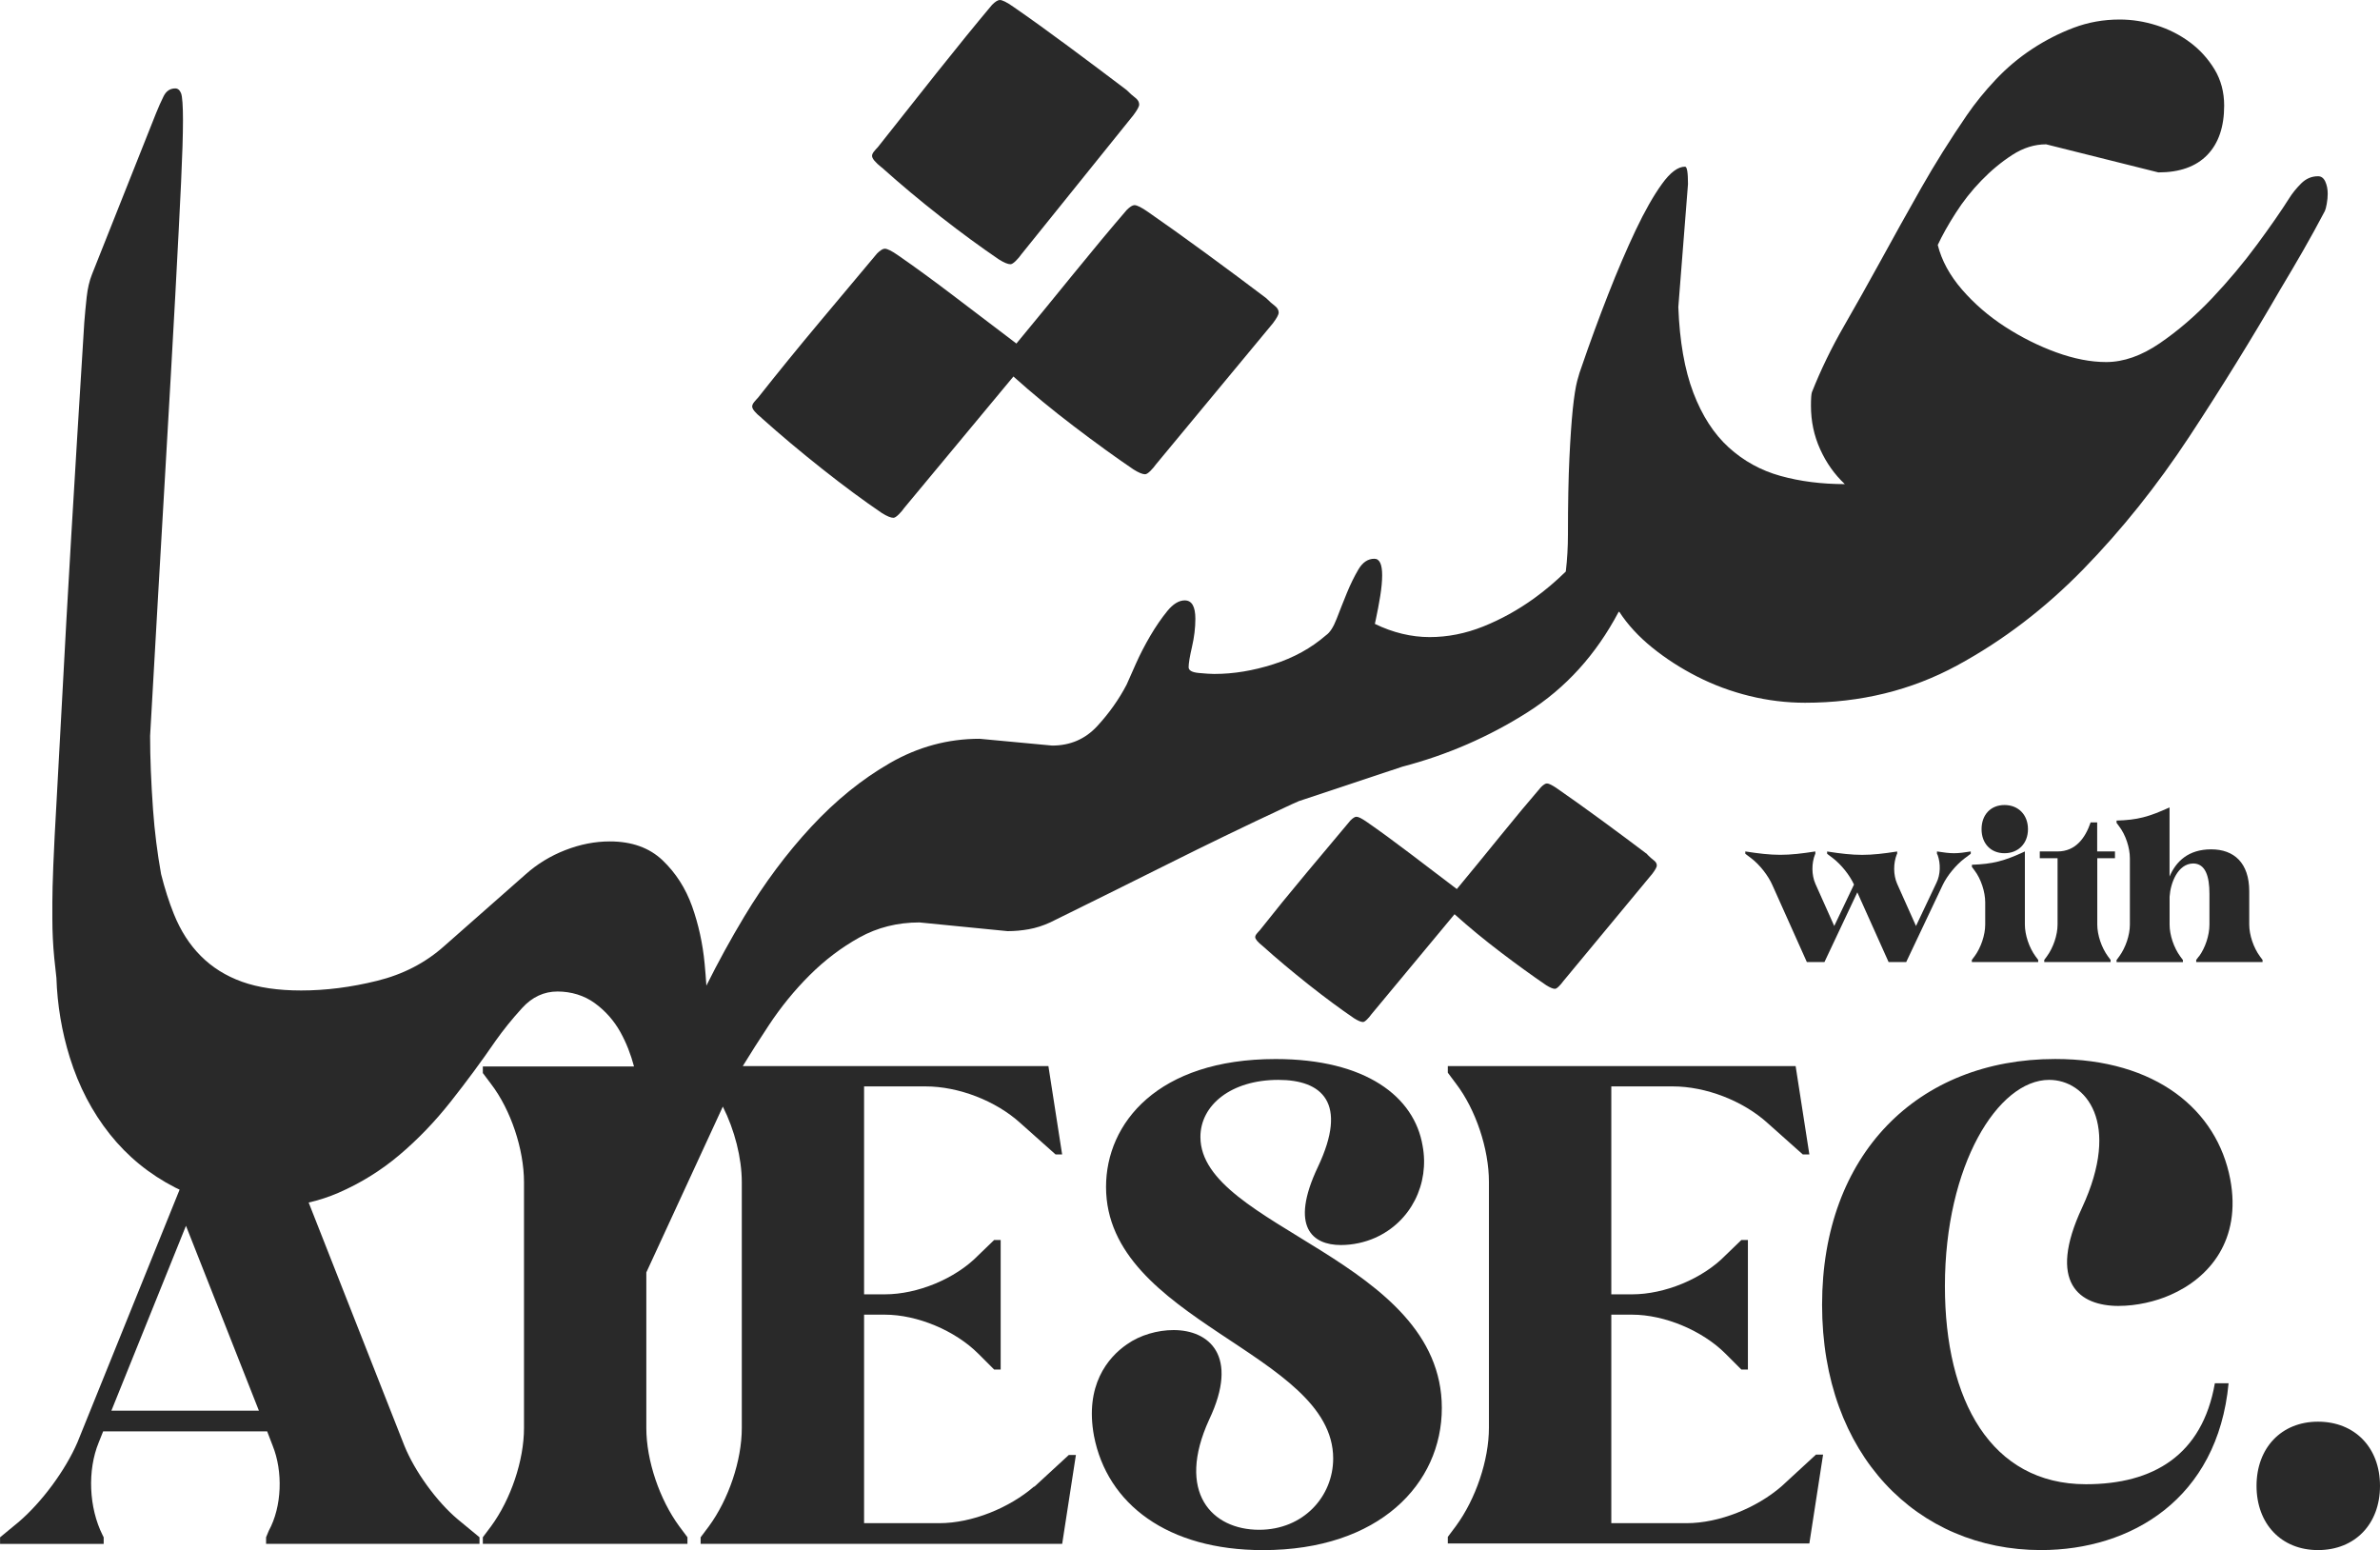 <?xml version="1.0" encoding="UTF-8"?>
<svg id="Layer_2" data-name="Layer 2" xmlns="http://www.w3.org/2000/svg" viewBox="0 0 522.01 339.95">
  <defs>
    <style>
      .cls-1 {
        fill: #292929;
      }
    </style>
  </defs>
  <g id="Layer_1-2" data-name="Layer 1">
    <path class="cls-1" d="M226.83,325.99c-5.41,4.69-13.6,8.06-20.82,8.06h-16.49v-45.73h4.57c7.1,0,15.4,3.49,20.46,8.54l3.49,3.49h1.44v-28.4h-1.44l-3.49,3.37c-5.05,5.17-13.36,8.54-20.46,8.54h-4.57v-45.6h13.48c7.22,0,15.4,3.13,20.82,8.06l7.7,6.86h1.44l-3.01-19.37h-67.04c1.76-2.87,3.67-5.87,5.75-9.01,2.62-3.96,5.59-7.61,8.92-10.93s6.97-6.08,10.93-8.28c3.96-2.19,8.35-3.29,13.16-3.29l19.32,1.91c1.56,0,3.11-.14,4.67-.42,1.56-.28,3.11-.78,4.67-1.49,8.63-4.25,17.26-8.52,25.9-12.84,8.63-4.32,17.19-8.46,25.69-12.42,.98-.47,1.97-.92,2.97-1.35,1.74-.57,3.58-1.18,5.52-1.83,3.82-1.27,7.43-2.47,10.83-3.61,3.4-1.13,5.52-1.84,6.37-2.12,9.76-2.55,18.89-6.51,27.38-11.89,8.41-5.32,15.07-12.67,20.01-22.02l.15-.06c1.84,2.83,4.25,5.45,7.22,7.85,2.97,2.41,6.26,4.53,9.87,6.37,3.61,1.84,7.43,3.26,11.46,4.25,4.03,.99,8.1,1.49,12.21,1.49,12.17,0,23.28-2.72,33.33-8.17,10.05-5.45,19.28-12.49,27.7-21.12,8.42-8.63,16.17-18.33,23.25-29.08,7.07-10.75,13.72-21.51,19.95-32.27,1.7-2.83,3.36-5.66,4.99-8.49,1.62-2.83,3.22-5.73,4.78-8.7,.14-.28,.28-.81,.42-1.59,.14-.78,.21-1.52,.21-2.23,0-.99-.18-1.87-.53-2.65-.36-.78-.89-1.17-1.59-1.17-1.42,0-2.65,.53-3.71,1.59s-1.95,2.16-2.65,3.29c-1.7,2.69-4.03,6.05-7,10.08-2.97,4.03-6.26,7.96-9.87,11.78-3.61,3.82-7.43,7.11-11.46,9.87-4.03,2.76-7.96,4.14-11.78,4.14-3.4,0-7.04-.71-10.93-2.12-3.89-1.41-7.64-3.29-11.25-5.62-3.61-2.34-6.76-5.06-9.45-8.17-2.69-3.11-4.46-6.37-5.31-9.77,.99-2.12,2.3-4.46,3.93-7,1.62-2.55,3.5-4.92,5.62-7.11,2.12-2.19,4.38-4.07,6.79-5.63,2.41-1.56,4.88-2.33,7.43-2.33l24.62,6.16c4.67,0,8.24-1.27,10.72-3.82,2.47-2.55,3.71-6.16,3.71-10.83,0-2.97-.71-5.63-2.12-7.96-1.42-2.33-3.22-4.32-5.41-5.94-2.2-1.63-4.64-2.87-7.32-3.71-2.69-.85-5.38-1.27-8.07-1.27-3.54,0-6.9,.6-10.08,1.8-3.18,1.2-6.23,2.76-9.13,4.67-2.9,1.91-5.56,4.14-7.96,6.69-2.41,2.55-4.53,5.17-6.37,7.85-3.68,5.38-7.01,10.69-9.98,15.92-2.97,5.24-6.09,10.83-9.34,16.77-2.41,4.39-4.96,8.92-7.64,13.59-2.69,4.67-5.03,9.48-7,14.44-.14,.42-.21,1.42-.21,2.97,0,3.4,.67,6.58,2.02,9.55,1.34,2.97,3.15,5.52,5.41,7.64-5.09,0-9.8-.6-14.12-1.8-4.32-1.2-8.1-3.29-11.36-6.26-3.26-2.97-5.84-6.97-7.75-11.99-1.91-5.02-3.01-11.28-3.29-18.79l2.12-26.96c0-2.55-.21-3.82-.64-3.82-1.56,0-3.26,1.27-5.09,3.82-1.84,2.55-3.75,5.91-5.73,10.08-1.98,4.18-4,8.88-6.05,14.12-2.05,5.24-4,10.54-5.84,15.92-.28,.71-.6,1.73-.96,3.08-.35,1.35-.67,3.4-.96,6.16-.28,2.76-.53,6.34-.74,10.72-.21,4.39-.32,9.98-.32,16.77,0,2.74-.16,5.45-.47,8.12-2.17,2.13-4.48,4.1-6.96,5.89-3.54,2.55-7.25,4.6-11.14,6.16-3.89,1.56-7.82,2.33-11.78,2.33s-8.06-.97-12-2.9c.07-.34,.14-.67,.22-1.02,.35-1.62,.67-3.32,.96-5.09,.28-1.77,.42-3.29,.42-4.56,0-2.4-.57-3.61-1.7-3.61-1.42,0-2.58,.78-3.5,2.33-.92,1.56-1.77,3.29-2.55,5.2-.78,1.91-1.52,3.79-2.23,5.63-.71,1.84-1.49,3.04-2.33,3.61-3.26,2.83-7.11,4.96-11.57,6.37-4.46,1.42-8.74,2.12-12.84,2.12h-.21c-.71,0-1.8-.07-3.29-.21-1.49-.14-2.23-.56-2.23-1.27,0-.85,.25-2.33,.74-4.46,.49-2.12,.74-4.17,.74-6.16,0-2.69-.78-4.03-2.33-4.03-1.27,0-2.55,.78-3.82,2.33-1.27,1.56-2.51,3.36-3.72,5.41-1.2,2.05-2.27,4.11-3.18,6.16-.92,2.05-1.59,3.58-2.02,4.56-1.7,3.26-3.86,6.3-6.47,9.13-2.62,2.83-5.91,4.25-9.87,4.25l-15.92-1.49c-6.94,0-13.48,1.77-19.64,5.31-6.16,3.54-11.92,8.21-17.3,14.01-5.38,5.8-10.26,12.35-14.65,19.64-3,4.98-5.76,10.04-8.33,15.18-.1-1.54-.22-3.12-.38-4.78-.42-4.46-1.35-8.67-2.76-12.63-1.42-3.96-3.58-7.32-6.47-10.08-2.9-2.76-6.76-4.14-11.57-4.14-3.26,0-6.51,.64-9.77,1.91-3.26,1.27-6.16,3.04-8.7,5.31l-17.83,15.71c-4.11,3.68-9.02,6.23-14.75,7.64-5.73,1.42-11.29,2.12-16.66,2.12-5.09,0-9.41-.64-12.95-1.91-3.54-1.27-6.55-3.15-9.02-5.63-2.48-2.47-4.46-5.55-5.94-9.23-1.06-2.62-1.99-5.55-2.8-8.75-.82-4.58-1.42-9.3-1.77-14.17-.42-5.94-.64-11.32-.64-16.13,1.27-22.5,2.37-41.61,3.29-57.32,.92-15.71,1.66-28.8,2.23-39.27,.56-10.47,.99-18.71,1.27-24.73,.28-6.01,.42-10.58,.42-13.69s-.14-5.23-.42-5.94c-.29-.71-.71-1.06-1.27-1.06-1.13,0-1.98,.57-2.55,1.7-.57,1.13-1.13,2.41-1.7,3.82l-14.01,35.24c-.57,1.42-.96,3.08-1.17,4.99s-.39,3.79-.53,5.63c-1.13,18.12-2.09,33.79-2.87,47.02-.78,13.23-1.42,24.59-1.91,34.07-.5,9.48-.92,17.27-1.27,23.35-.35,6.09-.6,10.93-.74,14.54-.14,3.61-.21,6.3-.21,8.07v3.71c0,2.83,.14,5.7,.42,8.6,.14,1.42,.29,2.87,.47,4.34,.2,5.97,1.18,11.78,2.93,17.42,1.98,6.37,4.92,11.99,8.81,16.88,3.89,4.88,8.67,8.78,14.33,11.68,.31,.16,.64,.3,.95,.45l-22.41,55.43c-2.65,6.14-7.82,13.12-12.88,17.45l-4.09,3.37v1.44H22.74v-1.44l-.24-.48c-3.01-6.02-3.37-14.2-.84-20.34l.96-2.41H58.6l1.2,3.13c2.29,5.66,2.05,13.36-.84,18.65l-.6,1.44v1.44h46.81v-1.44l-4.81-3.97c-4.57-3.85-9.39-10.47-11.67-16.12l-20.99-53.32c2.26-.52,4.43-1.22,6.5-2.12,4.88-2.12,9.34-4.88,13.37-8.28s7.78-7.29,11.25-11.68c3.47-4.39,6.76-8.84,9.87-13.37,1.7-2.4,3.64-4.81,5.84-7.22,2.19-2.4,4.78-3.61,7.75-3.61s5.84,.85,8.17,2.55,4.21,3.82,5.63,6.37c1.29,2.33,2.27,4.84,2.98,7.52h-33.16v1.44l1.81,2.41c4.33,5.66,7.22,14.32,7.22,21.54v53.91c0,7.1-2.89,15.64-7.22,21.54l-1.81,2.41v1.44h44.88v-1.44l-1.8-2.41c-4.33-5.9-7.22-14.44-7.22-21.54v-34.13l16.78-36.37c2.58,5.12,4.16,11.25,4.16,16.6v53.91c0,7.1-2.89,15.64-7.22,21.54l-1.81,2.41v1.44h79.3l3.01-19.49h-1.56l-7.58,6.98Zm-202.4-16.61l16.36-40.55,16,40.55H24.43Z"/>
    <path class="cls-1" d="M263.29,249.34c0-6.98,6.74-12.51,17.09-12.51,9.51,0,15.4,4.93,8.66,19.13-6.26,13.24-1.08,17.09,5.05,17.09,2.65,0,5.29-.6,7.46-1.56,7.94-3.49,12.03-11.91,10.47-20.22-1.8-10.71-12.39-19.01-32.25-19.01-25.87,0-37.18,14.08-37.18,28.04,0,29.48,49.82,36.34,49.82,59.56,0,8.3-6.5,15.64-16.24,15.64-10.35,0-18.29-8.18-10.95-24.19,6.62-13.96,0-19.61-7.82-19.61-3.49,0-7.34,1.08-10.23,3.13-4.21,2.89-9.27,9.02-7.22,20.1,2.89,14.92,16.12,25.03,37.06,25.03,25.51,0,39.23-14.56,39.23-31.17,0-32.61-52.95-39.59-52.95-59.44Z"/>
    <path class="cls-1" d="M390.72,325.99c-5.41,4.69-13.6,8.06-20.82,8.06h-16.49v-45.73h4.57c7.1,0,15.4,3.49,20.46,8.54l3.49,3.49h1.44v-28.4h-1.44l-3.49,3.37c-5.05,5.17-13.36,8.54-20.46,8.54h-4.57v-45.6h13.48c7.22,0,15.4,3.13,20.82,8.06l7.7,6.86h1.44l-3.01-19.37h-76.29v1.44l1.8,2.41c4.33,5.66,7.22,14.32,7.22,21.54v53.91c0,7.1-2.89,15.64-7.22,21.54l-1.8,2.41v1.44h79.3l3.01-19.49h-1.56l-7.58,6.98Z"/>
    <path class="cls-1" d="M464.73,286.4c3.85,0,8.06-.96,11.31-2.41,8.54-3.73,15.64-12.03,13.12-25.39-2.89-15.16-16.24-26.35-38.38-26.35-30.2,0-51.14,20.94-51.14,53.91s20.94,53.79,48.01,53.79c19.73,0,38.75-11.19,41.15-36.58h-3.01c-2.77,15.76-13.48,22.14-28.28,22.14-20.82,0-30.93-18.41-30.93-43.44,0-26.59,11.67-45.24,22.86-45.24,8.06,0,15.88,9.39,7.22,28.04-7.7,16.49-.6,21.54,8.06,21.54Z"/>
    <path class="cls-1" d="M508.41,311.79c-8.06,0-13.48,5.78-13.48,14.08s5.41,14.08,13.48,14.08,13.6-5.66,13.6-14.08-5.54-14.08-13.6-14.08Z"/>
    <path class="cls-1" d="M361.32,187.36c-3.13-2.37-6.51-4.88-10.12-7.53-3.62-2.64-6.83-4.94-9.64-6.88-1.08-.75-1.84-1.13-2.27-1.13-.32,0-.76,.27-1.3,.81-2.7,3.13-5.67,6.7-8.91,10.69-3.24,4-6.42,7.88-9.55,11.66-3.13-2.38-6.5-4.94-10.12-7.69-3.62-2.75-6.83-5.1-9.64-7.04-1.08-.75-1.83-1.13-2.27-1.13-.32,0-.75,.27-1.3,.81-2.81,3.35-6.02,7.18-9.64,11.5-3.62,4.32-7.04,8.53-10.28,12.63-.22,.21-.43,.46-.65,.73-.22,.27-.32,.51-.32,.73,0,.43,.54,1.08,1.62,1.94,3.13,2.81,6.51,5.64,10.12,8.5,3.62,2.86,6.94,5.32,9.96,7.37,.87,.54,1.51,.81,1.94,.81,.22,0,.51-.19,.89-.57,.38-.38,.68-.73,.89-1.05l18.3-22.02c3.13,2.81,6.5,5.59,10.12,8.34,3.62,2.75,6.94,5.15,9.96,7.21,.86,.54,1.51,.81,1.94,.81,.22,0,.51-.19,.89-.57,.38-.38,.67-.73,.89-1.05l19.6-23.64c.65-.87,.97-1.46,.97-1.78,0-.43-.22-.81-.65-1.13-.43-.32-.92-.75-1.46-1.3Z"/>
    <path class="cls-1" d="M167.07,91.7c4.11,3.68,8.53,7.39,13.27,11.14,4.74,3.75,9.1,6.97,13.06,9.66,1.13,.71,1.98,1.06,2.55,1.06,.29,0,.67-.25,1.17-.74s.89-.96,1.17-1.38l23.99-28.87c4.1,3.68,8.52,7.32,13.27,10.93,4.74,3.61,9.09,6.76,13.06,9.45,1.13,.71,1.98,1.06,2.55,1.06,.28,0,.67-.25,1.17-.74,.49-.5,.88-.96,1.17-1.38l25.69-30.99c.85-1.13,1.27-1.91,1.27-2.34,0-.56-.29-1.06-.85-1.49-.57-.42-1.2-.99-1.91-1.7-4.11-3.11-8.53-6.4-13.27-9.87-4.74-3.47-8.95-6.47-12.63-9.02-1.42-.99-2.41-1.49-2.97-1.49-.42,0-.99,.35-1.7,1.06-3.54,4.11-7.43,8.78-11.68,14.01-4.25,5.24-8.42,10.33-12.52,15.28-4.1-3.11-8.52-6.47-13.27-10.08-4.74-3.61-8.95-6.69-12.63-9.23-1.41-.99-2.4-1.49-2.97-1.49-.42,0-.99,.35-1.7,1.06-3.68,4.39-7.89,9.41-12.63,15.07-4.74,5.66-9.23,11.18-13.48,16.56-.28,.29-.56,.6-.85,.96-.28,.35-.42,.67-.42,.96,0,.57,.71,1.42,2.12,2.55Z"/>
    <path class="cls-1" d="M193.39,36.72c4.11,3.68,8.42,7.29,12.95,10.83,4.53,3.54,8.78,6.65,12.74,9.34,1.13,.71,1.98,1.06,2.55,1.06,.28,0,.67-.25,1.17-.74s.88-.96,1.17-1.38l24.62-30.57c.85-1.13,1.27-1.91,1.27-2.33,0-.56-.29-1.06-.85-1.49-.57-.42-1.2-.99-1.91-1.7-4.11-3.11-8.35-6.3-12.74-9.55-4.39-3.25-8.42-6.16-12.1-8.7-1.41-.99-2.4-1.49-2.97-1.49-.42,0-.99,.35-1.7,1.06-3.68,4.39-7.71,9.34-12.1,14.86-4.38,5.52-8.7,10.97-12.95,16.35-.28,.29-.56,.6-.85,.96-.28,.35-.42,.67-.42,.96,0,.57,.71,1.42,2.12,2.55Z"/>
    <path class="cls-1" d="M398.16,187.24v-.51c-3,.47-5.34,.74-7.68,.74s-4.68-.27-7.68-.74v.51l1.33,1.01c1.83,1.4,3.71,3.78,4.64,5.93l7.53,16.81h3.86l7.21-15.29,6.86,15.29h3.86l8-16.89c.98-2.07,2.93-4.41,4.76-5.81l1.4-1.05v-.51c-1.4,.23-2.53,.39-3.67,.39s-2.26-.16-3.74-.39v.51l.16,.31c.66,1.87,.62,4.25-.27,6.05l-4.49,9.48-4.13-9.24c-.86-1.95-.86-4.52-.08-6.47l.08-.12v-.51c-3,.47-5.34,.74-7.68,.74s-4.68-.27-7.68-.74v.51l1.33,1.01c1.79,1.4,3.59,3.63,4.56,5.73l-4.33,9.09-4.13-9.24c-.86-1.95-.86-4.52-.08-6.47l.08-.12Z"/>
    <path class="cls-1" d="M444.8,181.85c0-3.16-2.11-5.3-5.15-5.3s-5.03,2.15-5.03,5.3,2.03,5.27,5.03,5.27,5.15-2.11,5.15-5.27Z"/>
    <path class="cls-1" d="M433.07,209.74l-.58,.78v.47h14.55v-.47l-.58-.78c-1.4-1.91-2.34-4.68-2.34-6.98v-16.03c-4.52,2.11-7.06,2.77-11.62,2.92v.47l.58,.78c1.4,1.83,2.34,4.68,2.34,6.98v4.88c0,2.3-.94,5.07-2.34,6.98Z"/>
    <path class="cls-1" d="M463.88,188.21v-1.48h-3.9v-6.36h-1.44c-1.13,3.28-3.2,6.36-7.25,6.36h-3.9v1.48h3.9v14.55c0,2.3-.94,5.07-2.34,6.98l-.58,.78v.47h14.55v-.47l-.58-.78c-1.4-1.91-2.34-4.68-2.34-6.98v-14.55h3.9Z"/>
    <path class="cls-1" d="M482.28,209.74l-.58,.78v.47h14.55v-.47l-.58-.78c-1.4-1.91-2.34-4.68-2.34-6.98v-7.29c0-6.24-3.35-9.2-8.35-9.2s-7.72,2.65-9.13,5.97v-15.17c-4.52,2.07-7.06,2.77-11.62,2.89v.51l.58,.78c1.4,1.83,2.34,4.64,2.34,6.98v14.55c0,2.3-.94,5.07-2.34,6.98l-.58,.78v.47h14.55v-.47l-.58-.78c-1.4-1.91-2.34-4.68-2.34-6.98v-6.12c.2-3.04,1.79-7.22,5.15-7.29,2.73,0,3.59,2.85,3.59,6.63v6.79c0,2.3-.9,5.07-2.3,6.98Z"/>
  </g>
</svg>